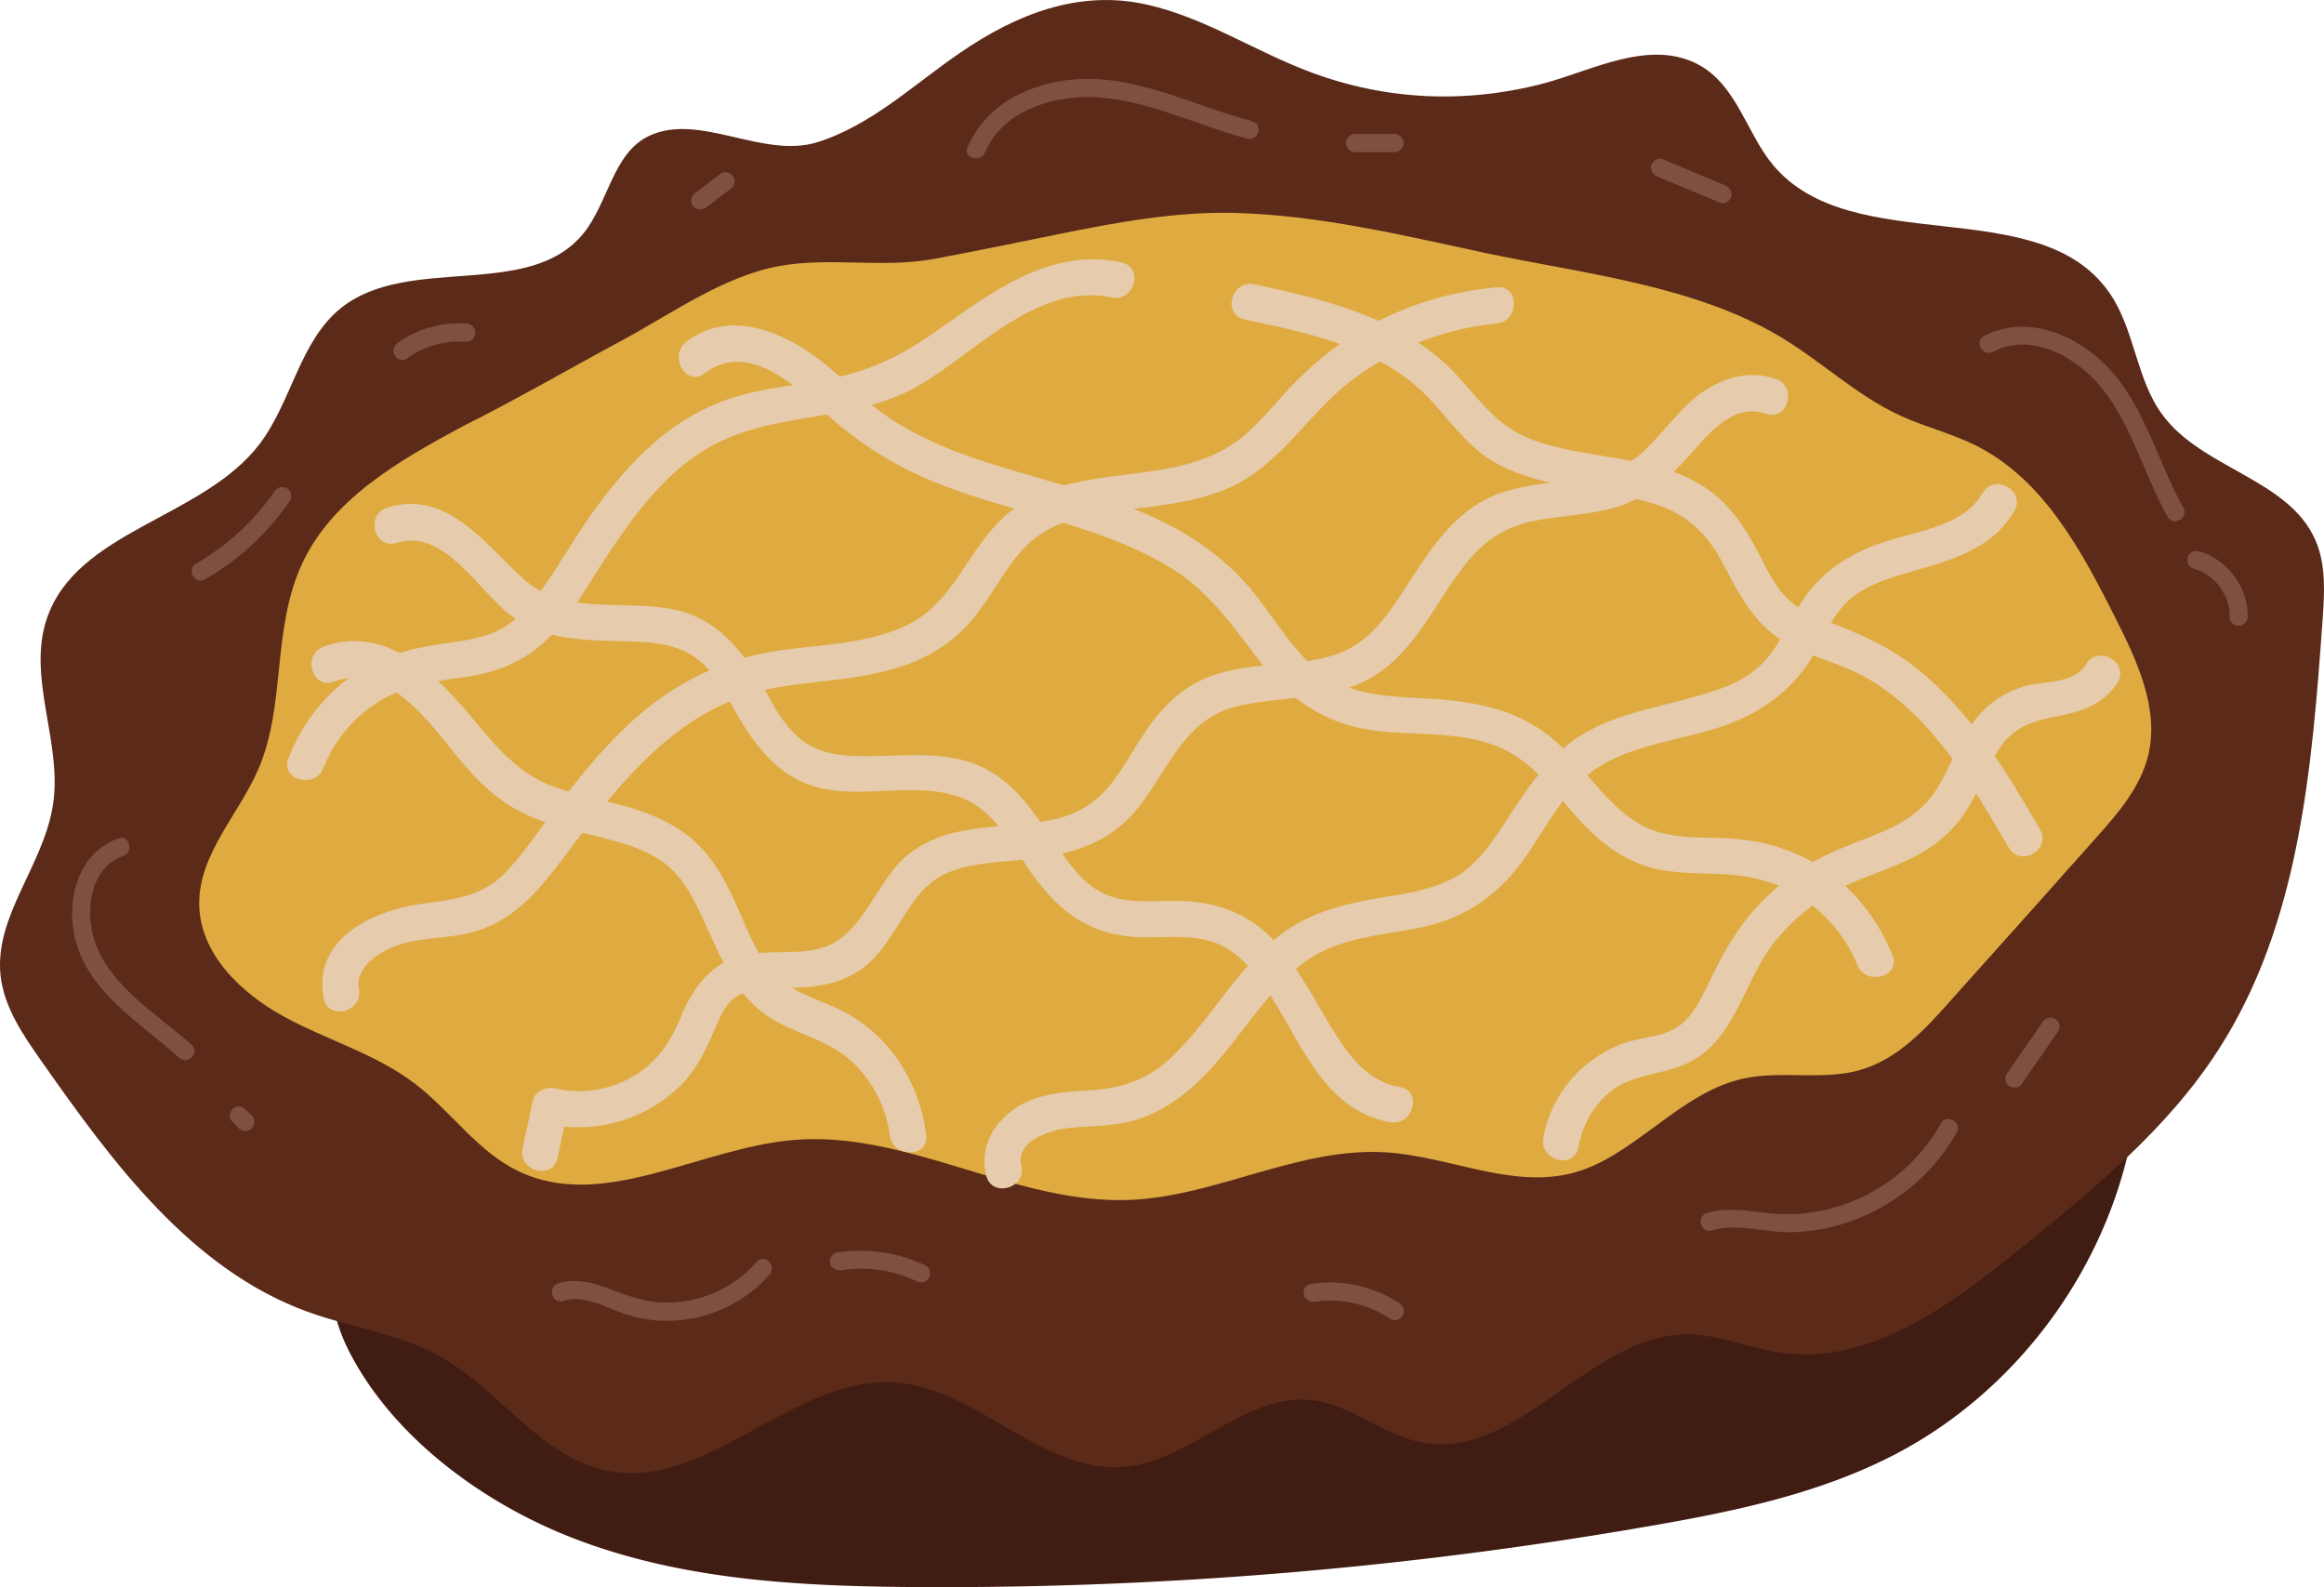 <svg xmlns="http://www.w3.org/2000/svg" width="1080" height="737.5" viewBox="0.032 -0.005 1079.938 737.433" style=""><g><g data-name="Слой 2"><g data-name="498104876"><path d="M427.3 737.4a1920.3 1920.3 0 0 0 340.2-28.5c39.2-6.8 78.8-15.1 114-33.6 58.2-30.7 100.4-89.9 110.4-154.9 4.2-27.7 2.6-57.5-11.8-81.6-17.2-29-49.6-45.1-81.5-56.1-61.1-21.1-126.1-28.9-190.7-32.7-106.5-6.4-215.3-1.9-316.7 31.7-81.5 27-167 76.4-216.8 148.4-21.1 30.5-29.3 65.9-11.1 99.8 20.7 38.7 61.1 68.1 101.1 84 51.6 20.5 108 23.2 162.9 23.5z" fill="#401c12"></path><path d="M301.5 63.2c-16.7 8-18.7 30.9-30.4 45.3-25.4 31.1-81 9.5-112.5 34.5-19.4 15.5-23 43.8-38.1 63.5C94 241 35.4 246.4 21.7 287.7c-9.1 27.4 7.3 57.3 3 85.9S-2.7 425.4.3 453.3c1.6 14.7 10.4 27.5 18.9 39.6 33.1 47.2 69.6 96.9 123.8 116.6 20.6 7.5 43 10.3 62.1 21.1 27.4 15.5 46.4 46.8 77.4 52.8 46.8 9.1 86.5-44.7 134-41 38.3 3 68.4 42.8 106.6 39.1 31-3 55.7-34.5 86.7-30.9 18.2 2.1 33.1 16.3 51.2 19.7 44.7 8.2 77.7-50.3 123.1-50.3 14.7 0 28.7 6.4 43.3 8.5 41 6 78.6-21.7 110.8-47.8 34.2-27.7 69-56 92.8-93.1 37.5-58.2 43.4-130.5 48.3-199.5.9-12.5 1.7-25.6-3.3-37.1-12.4-28.5-52.7-33.2-71.1-58.3-12.3-16.6-12.8-39.6-24.6-56.6-32.7-47.4-119.6-15.3-156.4-59.5-12.4-14.9-16.9-37.5-35.2-46.9-22.4-11.5-48.9 3-70.8 8.9-36.6 9.7-74 8.1-109.4-5.3-25.3-9.5-48.7-25.1-75.2-31.1-31.8-7.3-61 4.4-87.1 22.3-21.3 14.5-41.3 33.8-66.5 41.6s-54.9-14.1-78.2-2.9z" fill="#5b2a19"></path><path d="M215 198.1c-29.6 15.9-61.1 33.9-74.9 64.5s-7.2 64.8-19.9 94.5c-9.1 21.2-27.7 39.6-27.6 62.7s19.2 41.5 39.3 52.5 43 17.4 61.2 31.4c16.5 12.7 28.8 31.2 47.5 40.3 39.3 19.2 84.2-10.5 127.8-14.3 53.2-4.7 103.6 30.1 157 27.8 40.3-1.8 78.3-24.6 118.6-22.1 29.2 1.8 58.1 16.9 86.5 9.7s49.6-37.2 79.3-43.9c17.9-4 37.2 1 54.8-4.1s30.4-19.3 42.4-32.8q33.3-37.1 66.4-74.3c10.4-11.6 21.2-23.9 24.9-39.1 5.2-21.6-5.1-43.6-15.1-63.5-15.8-31.4-33.6-64.9-65.2-80.5-11.1-5.5-23.2-8.5-34.5-13.6-20.9-9.5-37.7-26.1-57.5-37.6-40.3-23.5-91.4-28.7-136.3-38.3-38.2-8.2-77-17.5-116.3-18.5-27.8-.6-54.9 4.5-82.1 10-19 3.9-38.1 7.8-57.3 11.4-24.1 4.4-48.1-1-71.8 3.3-25.7 4.6-49.9 22-72.5 34.2-24.9 13.4-49.5 27.7-74.7 40.3z" fill="#dfab41"></path><path d="M259.1 538l4.7-21.9-10.3 5.9a67.7 67.7 0 0 0 62.5-17.4c8.5-8.3 12.7-18.4 17.4-29.2 2.2-5.2 4.9-10.4 10.2-13.1s10.2-2.8 15.4-3c11.8-.5 23.9-.1 34.9-5.3s16.3-13.2 22-21.9 10.8-18.3 19.6-24 21.7-7.1 32.8-8c23.8-1.9 45.4-5.4 61-25.3 14-17.9 21.4-41 45.8-46.7s48.5-1.6 68.8-17.8c16.4-13 24.6-32.7 37.5-48.6 7.8-9.8 17-16.3 29.3-19.2s28-3 41.4-7.2 24.4-13.9 34.2-25.1c8.4-9.7 20-23 34.3-18 10.3 3.6 14.7-12.7 4.5-16.2-11.7-4.1-24.2-.6-34.1 6.3s-17.8 18.6-27.3 27.5c-19 17.6-48.5 10.8-70.9 21.1-19.9 9-30.7 28.9-42.3 46.2-5.4 8.2-11.5 16.5-19.7 22-9.9 6.7-21.8 8.1-33.5 9.2s-24.4 1.8-35.7 6.3-19.1 11.7-26.1 20.9-11.9 19.3-18.8 28.2a44.4 44.4 0 0 1-27 17c-22.9 5-48.2.7-67.7 16.4-15.4 12.5-21.1 39.3-42.1 43.9-12.3 2.7-25.4-.1-37.6 3.7s-20.4 14.6-25.6 27.2-11.5 22.1-23.3 28.7a49.2 49.2 0 0 1-35.4 5.1c-4.3-1-9.4 1.3-10.4 5.9l-4.7 21.9c-2.3 10.6 13.9 15.1 16.2 4.5z" fill="#e6ccad"></path><path d="M474.6 541.6c-2.7-11.2 12.8-16.4 21.1-17.4 11.1-1.3 22.5-.6 33.2-4.2 16.3-5.3 28.9-17.2 39.6-30.1s20.6-28 33.5-39.5c16-14.2 35.8-15.3 55.8-19 21.9-4 37.7-14.6 50.6-32.5 10.7-15 18.9-33.1 35.2-43s36.6-12 54.8-17.8 34.5-16.5 44.6-34.3c5.5-9.7 9.9-20.8 19.3-27.5 7.7-5.4 16.9-8.1 25.8-10.7 18.2-5.2 37.7-10.5 47.9-28.1 5.5-9.4-9.1-17.9-14.6-8.5-8.3 14.5-27.3 17.2-42 21.6-19.6 5.9-34.4 15-44.7 33.1-5.2 9.2-9.4 19.1-17.5 26.2s-15.6 9.5-24.2 12.2c-18.5 5.8-38.2 8.4-55.4 17.8s-28 26.7-38.8 43.2c-5.3 8.1-11.1 16.4-19 22.2s-20.1 8.9-30.9 10.6c-21.1 3.4-40.1 6.7-56.9 20.8-13.5 11.4-23.3 26.3-34.3 39.9-6 7.2-12.3 14.6-19.9 20.1s-18.7 9.1-29.8 9.8-25.8 1.1-36.5 8.7-16.2 18.4-13.2 30.9c2.5 10.6 18.8 6.1 16.3-4.5z" fill="#e6ccad"></path><path d="M733.5 533c2-11 7.7-20.8 16.9-27.3s23.6-6.6 34.9-12.3c21.1-10.6 25.3-38 39-55.3a94.5 94.5 0 0 1 27.8-23.7c10.6-5.9 22.3-9.3 33.3-14.3s20-11.6 26.8-21.2 9.8-19 15.1-28.2c6.3-11.1 14.1-15 26.3-17.4s23.5-5.1 30.4-16.2c5.7-9.2-8.9-17.7-14.6-8.5s-18.4 7.7-26.6 9.8a44.4 44.4 0 0 0-26.2 17.7c-6.3 8.6-9.8 18.7-15 27.9-6 10.7-14.6 17.1-25.7 22s-23.4 8.6-34.1 15a107.6 107.6 0 0 0-28.1 23.5c-8 9.5-13.6 19.9-19 31s-9.9 20.8-21 24.5c-6.6 2.2-13.7 2.6-20.3 5.1a61.7 61.7 0 0 0-16.4 9.7 57.4 57.4 0 0 0-19.8 33.8c-1.9 10.6 14.3 15.1 16.3 4.4z" fill="#e6ccad"></path><path d="M166.8 459.4c-1.8-9.3 8.3-16.4 15.8-19.4 10.4-4.2 22.4-3.9 33.3-6 23.6-4.8 36-22.2 49.6-40.3 24.9-33 51.7-66.1 94.5-74.1 20.2-3.7 41.5-3.6 61-10.7a74.1 74.1 0 0 0 25.3-15.1c7.5-7.2 13.1-16.2 18.8-24.9s11.5-16.7 20.5-22 17.8-7 27.2-8.5c19.7-3.3 39.9-3.6 58.4-11.8 23.4-10.3 36.3-33.7 55.9-49.1a132.8 132.8 0 0 1 68.4-27.2c10.7-1 10.8-17.9 0-16.8a150.7 150.7 0 0 0-64.8 21.1 148.6 148.6 0 0 0-27.3 21.5c-8.3 8.2-15.4 17.6-24.1 25.3-32.6 29.1-84.7 8.8-115.9 41.9-14.9 15.7-21.7 37.7-42.4 47.4-19.2 9.1-41.9 8.7-62.4 12.1S318 315.3 300.9 329s-30.8 31.1-44.1 48.4c-7.4 9.8-14.2 20.4-23 29.1-10.5 10.3-24.1 11.6-38 13.5-22.5 3-50.7 16.4-45.3 43.9 2.1 10.6 18.4 6.1 16.3-4.5z" fill="#e6ccad"></path><path d="M150.3 356.8a64.2 64.2 0 0 1 24-29.7c12.6-8.5 26.2-10.4 40.9-12.4s28.3-7 39.2-17.8 17.2-22.5 24.8-34.2c14.7-22.6 31.5-46.7 56.9-58.2 27.9-12.8 60.2-9.2 87.8-23.7s56.9-50.1 92.7-42.6c10.6 2.2 15.2-14.1 4.5-16.3-34.9-7.3-62.4 15.8-89.2 34.2-13.8 9.5-27.7 16-44 19.4s-32 4.5-47.4 9.3c-29.1 9.2-49.7 31.4-66.8 55.8-8.4 12-15.5 25.1-24.5 36.7-4.5 5.9-9.8 11.4-16.4 15s-15.5 5.2-23.5 6.3c-17.1 2.3-32.8 5.8-46.9 16.3a83.3 83.3 0 0 0-28.3 37.4c-4 10.1 12.3 14.5 16.2 4.5z" fill="#e6ccad"></path><path d="M184.4 252.2c22-7.1 38.2 22.7 53 33.7 18.3 13.7 40.5 11.1 62 12.4 10.1.7 20 3 27.5 10.3s10.4 14.1 14.7 21.7c9.8 17.1 21.3 32.4 41.8 36.3s42.7-3.3 62.6 3.7c16.5 5.8 24.8 23.7 34.5 36.9 11.9 16.4 25.9 26.8 46.7 28.1 11.7.8 24-1.4 35.4 2 6.9 2 12.6 6.3 17.4 11.5 21.9 23.4 29.6 66.2 66.1 72.6 10.6 1.8 15.1-14.5 4.4-16.3-14.2-2.5-22.9-13.4-30.2-25.1-8.5-13.5-15.5-28-25.9-40.3-12.2-14.6-28.1-20.9-47-21.1-11.3-.2-23.7 1.6-34.2-3.3-7.6-3.5-13.3-10-18.1-16.6-10.5-14.2-19-30.9-34.6-40.1-19.2-11.4-41.5-6.7-62.6-7.3-9.8-.3-19.6-2.1-27.1-8.9s-11.1-14.4-15.5-22.2c-9.9-17.4-21.4-32.6-42.1-37-24-5-51 3.4-70.7-14.9-17.4-16-35.2-41.1-62.6-32.4-10.3 3.3-5.9 19.6 4.5 16.3z" fill="#e6ccad"></path><path d="M155.1 316.7c25.3-9 44.3 19 58.1 35.6 7.9 9.6 16.8 18.6 27.9 24.4s21.1 8.1 32 10.8 22.3 5.2 32.1 11.1 14.7 14.3 19.3 23.7c9.4 19.1 15.9 40.8 35.7 51.9 12.2 6.9 25.8 9.6 36.2 19.5a56.8 56.8 0 0 1 17.1 33.7c1.3 10.6 18.1 10.8 16.9 0-3.1-25.4-18.2-48.4-41.9-59.1-11.6-5.2-23.7-8.5-31.7-19.2-6.7-9-10.7-20-15.3-30.2s-10.7-21.2-19.7-28.9-20.6-12.5-32.2-15.7-24.2-5.4-35.5-10.1-21.3-14.6-29.7-24.7c-17.8-21.6-42-50.3-73.8-39.1-10.2 3.6-5.8 19.9 4.5 16.3z" fill="#e6ccad"></path><path d="M327.5 173.4c19.9-15.2 42.2 5.7 56.4 18.7a167.3 167.3 0 0 0 50.8 32c35.8 14.6 76 19.3 109.3 39.7 18 11 28.8 26.9 41.3 43.3s29.6 28.9 51.9 32.1c20.8 3 44.9-.3 63.9 10.1 17.1 9.4 27 27.6 41.5 40.1 8.7 7.5 18.7 13 30.1 14.9 13.1 2.3 26.5.8 39.5 3.1 22.5 3.8 42.5 19.7 50.9 40.9 4 10 20.4 5.6 16.3-4.5-7.9-19.7-22.3-36.2-41.5-45.6a88.5 88.5 0 0 0-32.7-8.5c-12-.9-24.5.3-36.1-3.6-19.3-6.6-30.4-27.1-44.7-40.3-17.1-15.9-37.8-19.9-60.5-21.2-11.4-.7-22.9-.9-33.9-4.1s-19.4-9.4-26.7-17.9-13.2-17.7-20-26.4a116.9 116.9 0 0 0-22.1-21.2c-33.2-24.4-75.9-30.1-113.7-44a172.3 172.3 0 0 1-29.8-14c-11.1-6.7-20.2-15.5-29.8-24.1-18.1-16-46.3-31.3-68.9-14.1-8.5 6.5-.1 21.2 8.5 14.6z" fill="#e6ccad"></path><path d="M578.4 148.4c29.4 6.3 61.9 12.9 84 34.9 11 11.1 19 24.3 33.1 32 11.5 6.3 24.5 9.2 37.3 11.5s26 3.8 38.4 8.1 21.7 12.8 28.3 24.8 13.3 27.2 26.3 36.3 29.3 11.5 42.8 19.6c29.6 17.7 47.9 49.2 64.9 78.2 5.4 9.4 20 .9 14.5-8.5-15.7-26.9-32.4-54.8-57-74.5-12.6-10.1-26.2-16.2-41.2-21.8-7.5-2.8-14.7-6-20.2-11.9s-8.9-13.3-12.5-20.3c-6.6-12.6-14.2-23.9-26.5-31.4s-25.1-10-38.3-12.3-26.8-4-39.5-8.5c-15.2-5.4-23.5-16.4-33.8-28.1-24.4-27.9-61.3-37-96.1-44.4-10.6-2.2-15.1 14-4.5 16.3z" fill="#e6ccad"></path><path d="M261.7 604.4c9.6-3 19 2.7 27.9 5.8a60.1 60.1 0 0 0 24.9 3.3 63.8 63.8 0 0 0 43.1-21.2c3.6-4.1-2.3-10.1-5.9-6a55.6 55.6 0 0 1-42.7 18.9c-8.5-.1-16.1-2.7-24-5.7s-16.8-6-25.6-3.2c-5.1 1.6-2.9 9.8 2.3 8.1z" fill="#7f4f42"></path><path d="M391 590.2a59.1 59.1 0 0 1 34.9 5.1 4.4 4.4 0 0 0 5.8-1.5c1-1.9.5-4.8-1.5-5.8a70.4 70.4 0 0 0-41.4-6c-2.3.4-3.5 3.2-3 5.2s2.9 3.3 5.2 3z" fill="#7f4f42"></path><path d="M611.1 604.8a49.8 49.8 0 0 1 35 8c1.8 1.3 4.6.4 5.7-1.5a4.3 4.3 0 0 0-1.5-5.8 58.9 58.9 0 0 0-41.5-8.9c-2.2.4-3.5 3.2-2.9 5.2s2.9 3.3 5.2 3z" fill="#7f4f42"></path><path d="M795.5 571.7c12.2-3.6 25 1.2 37.4.8a87.3 87.3 0 0 0 30.3-6.3 91.1 91.1 0 0 0 46.1-40c2.6-4.8-4.7-9-7.3-4.3a82.5 82.5 0 0 1-45.6 37.9 80 80 0 0 1-29.1 4.3c-11.5-.5-22.6-3.9-34-.5-5.2 1.5-3 9.6 2.2 8.1z" fill="#7f4f42"></path><path d="M939.8 503.2l16.7-24.1a4.1 4.1 0 0 0-1.5-5.7 4.3 4.3 0 0 0-5.8 1.5L932.5 499a4.1 4.1 0 0 0 1.5 5.7 4.2 4.2 0 0 0 5.8-1.5z" fill="#7f4f42"></path><path d="M1019.6 264.3l2.1.7c.8.2-.2-.2.2 0l.9.4a25 25 0 0 1 3.5 2.1c.1.1 1.1.8.4.2l.8.8 1.4 1.2a12.9 12.9 0 0 1 1.6 1.7l.6.7.3.4c-.2-.3-.3-.3-.1-.1a25.6 25.6 0 0 1 2.2 3.5l.9 1.8.2.4.3.9c.4 1.3.7 2.6 1 4s.1.8 0 .2a3.7 3.7 0 0 1 .1 1.1 16.2 16.2 0 0 1 .1 2.2 4.2 4.2 0 0 0 8.4 0c.2-13.7-9.5-26.6-22.7-30.4a4.2 4.2 0 0 0-2.2 8.2z" fill="#7f4f42"></path><path d="M55.1 389.5c-19.4 6.9-24.8 29.8-19.8 48.1 6.6 24 30.5 38.1 47.9 53.8 4 3.7 10-2.3 5.9-5.9-15.2-13.7-36.2-26-44.2-45.8-5.7-13.9-4.1-36.2 12.4-42 5.1-1.8 2.9-10-2.2-8.2z" fill="#7f4f42"></path><path d="M108.1 521.3l2.9 3a2.9 2.9 0 0 0 1.4.8 3.4 3.4 0 0 0 3.2 0 2.9 2.9 0 0 0 1.4-.8l.6-.9a3.7 3.7 0 0 0 .6-2.1c0-.4-.1-.8-.1-1.1a4.5 4.5 0 0 0-1.1-1.9l-3-2.9a3 3 0 0 0-1.3-.9 3.2 3.2 0 0 0-1.6-.4 3.3 3.3 0 0 0-1.7.4 3.8 3.8 0 0 0-1.3.9l-.7.8a4.3 4.3 0 0 0-.6 2.2c.1.3.1.7.2 1.1a4.2 4.2 0 0 0 1.1 1.8z" fill="#7f4f42"></path><path d="M95.3 269.2a121.3 121.3 0 0 0 39.5-36.6 4.1 4.1 0 0 0-1.5-5.7 4.2 4.2 0 0 0-5.8 1.5 112.2 112.2 0 0 1-36.4 33.5c-4.7 2.7-.5 10 4.2 7.3z" fill="#7f4f42"></path><path d="M189.2 166.5a41.6 41.6 0 0 1 27.5-7.7c2.3.2 4.2-2.1 4.2-4.2a4.3 4.3 0 0 0-4.2-4.3 49.4 49.4 0 0 0-31.8 8.9c-1.8 1.4-2.7 3.7-1.5 5.8s3.9 2.9 5.8 1.5z" fill="#7f4f42"></path><path d="M327.6 96.8l11.7-8.9a4.7 4.7 0 0 0 1.9-2.5 4.2 4.2 0 0 0-.4-3.3 4 4 0 0 0-2.5-1.9 3.9 3.9 0 0 0-3.3.4l-11.7 8.9a4.3 4.3 0 0 0-1.5 5.8 4.6 4.6 0 0 0 2.6 1.9 4.5 4.5 0 0 0 3.2-.4z" fill="#7f4f42"></path><path d="M457.8 70.8c7.9-18.9 30.2-26.1 49.2-25.7 25.2.6 48.6 13 72.6 19.3 5.3 1.4 7.5-6.7 2.3-8.1-26.8-7.1-53.4-21.4-81.8-19.5-21.1 1.5-41.9 11.4-50.5 31.7-2.1 5 6.1 7.2 8.2 2.3z" fill="#7f4f42"></path><path d="M630.5 70.7h17.6a4.3 4.3 0 0 0 4.2-4.3 4.4 4.4 0 0 0-4.2-4.2h-17.6a4.3 4.3 0 1 0 0 8.5z" fill="#7f4f42"></path><path d="M770.3 82.1l29.2 12.1c2.1.9 4.6-1 5.1-3s-.8-4.3-2.9-5.1l-29.2-12.2c-2.1-.9-4.6 1-5.2 3s.9 4.3 3 5.2z" fill="#7f4f42"></path><path d="M926.3 163.4c17.9-9.4 39 2.7 50.4 16.9 14.1 17.5 19.7 40.4 30.6 59.8 2.7 4.8 10 .5 7.3-4.2-12-21.4-17.9-47.3-35.2-65.4-14.5-15.1-37.6-24.7-57.4-14.4-4.8 2.6-.6 9.9 4.3 7.3z" fill="#7f4f42"></path></g></g></g></svg>
